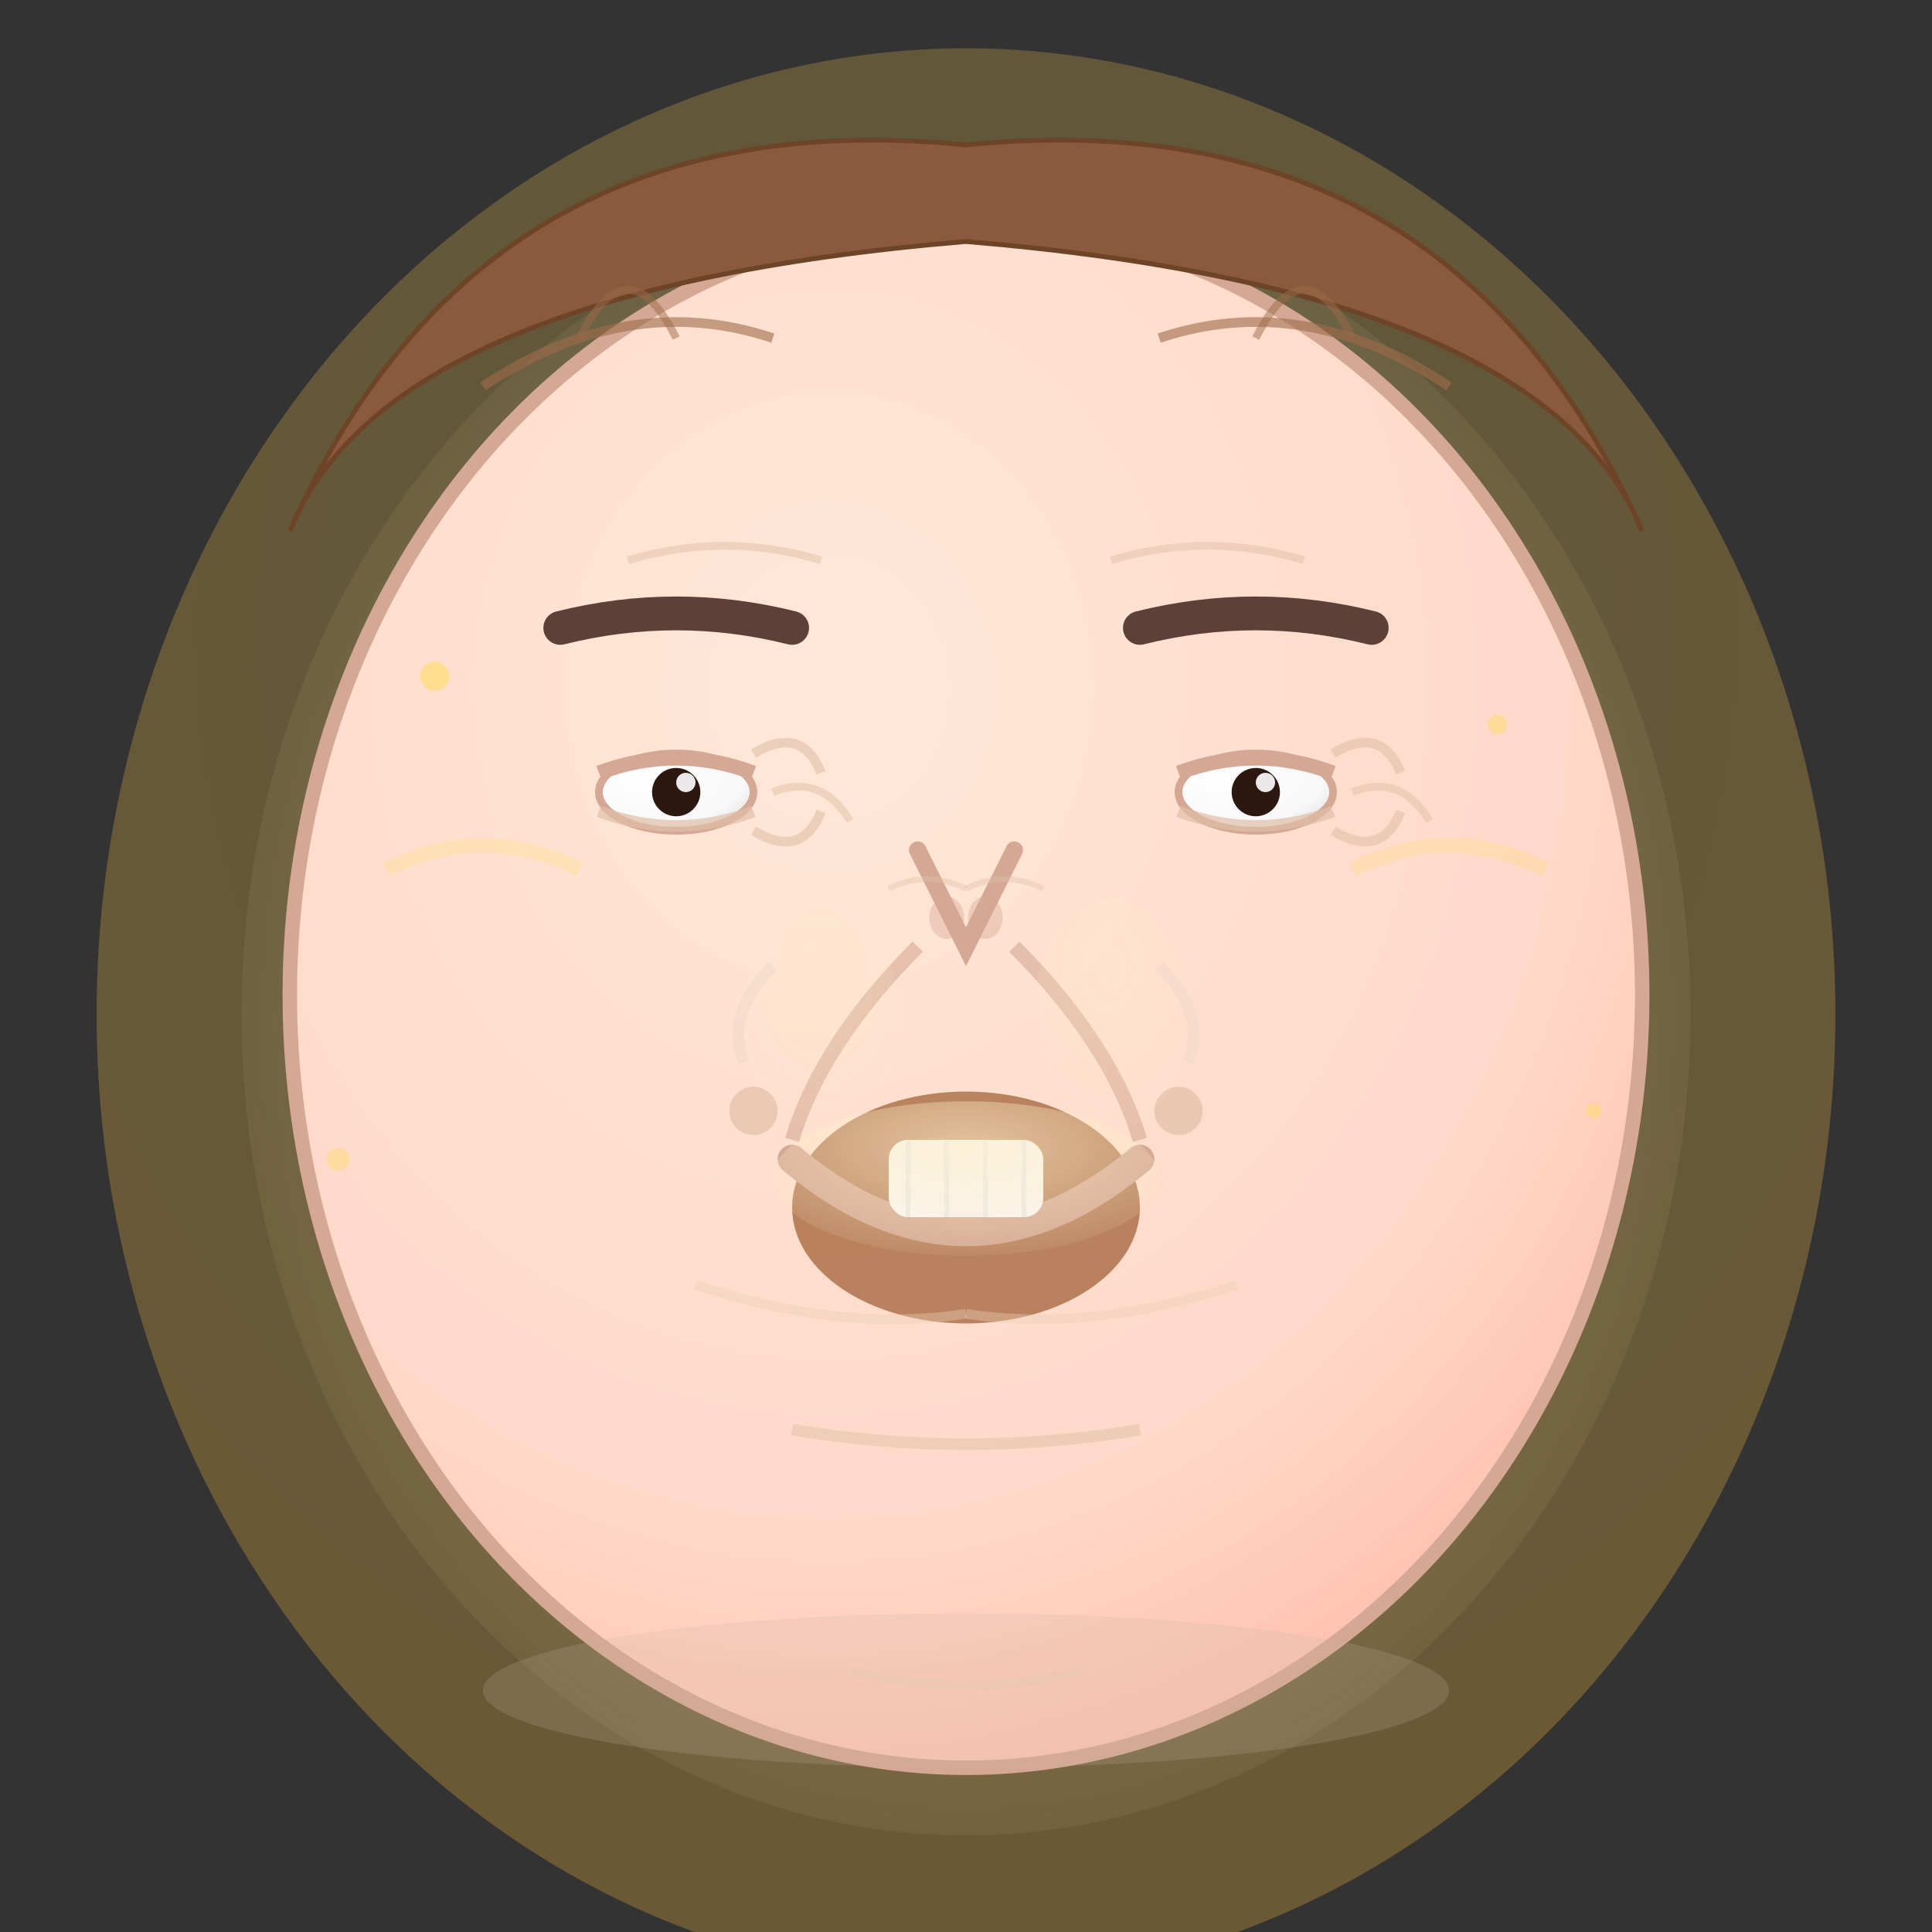 <svg width="200" height="200" viewBox="0 0 200 200" xmlns="http://www.w3.org/2000/svg">
  <rect x="0" y="0" width="200" height="200" fill="#333333" stroke="none"/>
  <defs>
    <!-- Face gradient with intense warmth -->
    <radialGradient id="faceGradientIntenseJoy" cx="0.4" cy="0.3" r="0.8">
      <stop offset="0%" stop-color="#ffe8d8"/>
      <stop offset="70%" stop-color="#ffd8c8"/>
      <stop offset="100%" stop-color="#ffb8a8"/>
    </radialGradient>
    
    <!-- Intense happiness aura -->
    <radialGradient id="intenseHappinessAura" cx="0.5" cy="0.3" r="0.9">
      <stop offset="0%" stop-color="rgba(255,220,100,0.2)"/>
      <stop offset="100%" stop-color="rgba(255,180,50,0.3)"/>
    </radialGradient>
    
    <!-- Eye gradient (squinted from laughter) -->
    <radialGradient id="eyeGradientSquint" cx="0.3" cy="0.3" r="0.8">
      <stop offset="0%" stop-color="#ffffff"/>
      <stop offset="80%" stop-color="#f8f8f8"/>
      <stop offset="100%" stop-color="#e8e8e8"/>
    </radialGradient>
    
    <!-- Intense smile highlight -->
    <radialGradient id="intenseSmileHighlight" cx="0.5" cy="0.3" r="0.8">
      <stop offset="0%" stop-color="rgba(255,240,200,0.6)"/>
      <stop offset="100%" stop-color="rgba(255,240,200,0)"/>
    </radialGradient>
    
    <!-- Laughter glow -->
    <radialGradient id="laughterGlow" cx="0.5" cy="0.5" r="0.6">
      <stop offset="0%" stop-color="rgba(255,235,180,0.4)"/>
      <stop offset="100%" stop-color="rgba(255,235,180,0)"/>
    </radialGradient>
  </defs>
  
  <!-- Intense happiness aura -->
  <ellipse cx="100" cy="105" rx="90" ry="100" fill="url(#intenseHappinessAura)"/>
  
  <!-- Laughter glow around face -->
  <ellipse cx="100" cy="105" rx="75" ry="85" fill="url(#laughterGlow)"/>
  
  <!-- Face outline (slightly lifted from laughter) -->
  <ellipse cx="100" cy="103" rx="70" ry="80" fill="url(#faceGradientIntenseJoy)" stroke="#d4a894" stroke-width="1.5"/>
  
  <!-- Hair (bouncy from laughter) -->
  <path d="M30 55 Q50 10 100 15 Q150 10 170 55 Q160 30 100 25 Q40 30 30 55" fill="#8b5a3c" stroke="#6d4428" stroke-width="0.5"/>
  <path d="M50 40 Q65 30 80 35" stroke="#9d6b4a" stroke-width="1" fill="none" opacity="0.6"/>
  <path d="M120 35 Q135 30 150 40" stroke="#9d6b4a" stroke-width="1" fill="none" opacity="0.6"/>
  <!-- Bouncy hair strands -->
  <path d="M60 35 Q65 25 70 35" stroke="#9d6b4a" stroke-width="0.8" fill="none" opacity="0.5"/>
  <path d="M130 35 Q135 25 140 35" stroke="#9d6b4a" stroke-width="0.8" fill="none" opacity="0.5"/>
  
  <!-- Eyebrows (highly raised from intense joy) -->
  <path d="M58 65 Q70 62 82 65" stroke="#5d4037" stroke-width="3.5" fill="none" stroke-linecap="round"/>
  <path d="M118 65 Q130 62 142 65" stroke="#5d4037" stroke-width="3.5" fill="none" stroke-linecap="round"/>
  
  <!-- Forehead lines from raised eyebrows -->
  <path d="M65 58 Q75 55 85 58" stroke="#e0c0a8" stroke-width="0.8" fill="none" opacity="0.5"/>
  <path d="M115 58 Q125 55 135 58" stroke="#e0c0a8" stroke-width="0.8" fill="none" opacity="0.5"/>
  
  <!-- Eyes (squinted from intense laughter) -->
  <ellipse cx="70" cy="82" rx="8" ry="4" fill="url(#eyeGradientSquint)" stroke="#d4a894" stroke-width="0.8"/>
  <ellipse cx="130" cy="82" rx="8" ry="4" fill="url(#eyeGradientSquint)" stroke="#d4a894" stroke-width="0.8"/>
  
  <!-- Upper eyelids (heavily crinkled) -->
  <path d="M62 80 Q70 77 78 80" stroke="#d4a894" stroke-width="1.5" fill="none"/>
  <path d="M122 80 Q130 77 138 80" stroke="#d4a894" stroke-width="1.5" fill="none"/>
  
  <!-- Lower eyelids (pushed up from cheeks) -->
  <path d="M62 84 Q70 87 78 84" stroke="#e0c0a8" stroke-width="1.2" fill="none" opacity="0.7"/>
  <path d="M122 84 Q130 87 138 84" stroke="#e0c0a8" stroke-width="1.2" fill="none" opacity="0.7"/>
  
  <!-- Pupils (barely visible from squinting) -->
  <circle cx="70" cy="82" r="2.5" fill="#2c1810"/>
  <circle cx="130" cy="82" r="2.5" fill="#2c1810"/>
  
  <!-- Eye highlights (joyful sparkle) -->
  <circle cx="71" cy="81" r="1" fill="#ffffff" opacity="0.9"/>
  <circle cx="131" cy="81" r="1" fill="#ffffff" opacity="0.9"/>
  
  <!-- Intense crow's feet (laughter lines) -->
  <path d="M78 78 Q83 75 85 80" stroke="#e0c0a8" stroke-width="1" fill="none" opacity="0.6"/>
  <path d="M78 86 Q83 89 85 84" stroke="#e0c0a8" stroke-width="1" fill="none" opacity="0.6"/>
  <path d="M138 78 Q143 75 145 80" stroke="#e0c0a8" stroke-width="1" fill="none" opacity="0.6"/>
  <path d="M138 86 Q143 89 145 84" stroke="#e0c0a8" stroke-width="1" fill="none" opacity="0.6"/>
  
  <!-- Additional laughter lines -->
  <path d="M80 82 Q85 80 88 85" stroke="#e0c0a8" stroke-width="0.8" fill="none" opacity="0.5"/>
  <path d="M140 82 Q145 80 148 85" stroke="#e0c0a8" stroke-width="0.8" fill="none" opacity="0.5"/>
  
  <!-- Nose (slightly scrunched from laughter) -->
  <path d="M95 88 L100 98 L105 88" stroke="#d4a894" stroke-width="1.8" fill="none" stroke-linecap="round"/>
  <ellipse cx="98" cy="95" rx="1.8" ry="2.2" fill="#d4a894" opacity="0.4"/>
  <ellipse cx="102" cy="95" rx="1.8" ry="2.2" fill="#d4a894" opacity="0.4"/>
  
  <!-- Nose wrinkles from intense smile -->
  <path d="M92 92 Q96 90 100 92" stroke="#e0c0a8" stroke-width="0.6" fill="none" opacity="0.4"/>
  <path d="M100 92 Q104 90 108 92" stroke="#e0c0a8" stroke-width="0.6" fill="none" opacity="0.4"/>
  
  <!-- Mouth (wide, open laughter) -->
  <ellipse cx="100" cy="125" rx="18" ry="12" fill="#8b4513" opacity="0.6"/>
  <path d="M82 120 Q100 135 118 120" stroke="#d4a894" stroke-width="3" fill="none" stroke-linecap="round"/>
  
  <!-- Teeth showing -->
  <rect x="92" y="118" width="16" height="8" fill="#ffffff" rx="2" opacity="0.9"/>
  <path d="M94 118 L94 126" stroke="#e8e8e8" stroke-width="0.5"/>
  <path d="M98 118 L98 126" stroke="#e8e8e8" stroke-width="0.5"/>
  <path d="M102 118 L102 126" stroke="#e8e8e8" stroke-width="0.5"/>
  <path d="M106 118 L106 126" stroke="#e8e8e8" stroke-width="0.5"/>
  
  <!-- Intense smile highlight -->
  <ellipse cx="100" cy="122" rx="20" ry="8" fill="url(#intenseSmileHighlight)"/>
  
  <!-- Pronounced dimples -->
  <circle cx="78" cy="115" r="2.5" fill="#e0c0a8" opacity="0.7"/>
  <circle cx="122" cy="115" r="2.5" fill="#e0c0a8" opacity="0.7"/>
  
  <!-- Deep nasolabial folds -->
  <path d="M105 98 Q115 108 118 118" stroke="#d4a894" stroke-width="1.5" fill="none" opacity="0.6"/>
  <path d="M95 98 Q85 108 82 118" stroke="#d4a894" stroke-width="1.5" fill="none" opacity="0.6"/>
  
  <!-- Raised cheeks from intense smile -->
  <ellipse cx="85" cy="105" rx="8" ry="12" fill="url(#intenseSmileHighlight)" opacity="0.4"/>
  <ellipse cx="115" cy="105" rx="8" ry="12" fill="url(#intenseSmileHighlight)" opacity="0.4"/>
  
  <!-- Cheek definition lines -->
  <path d="M120 100 Q125 105 123 110" stroke="#f0d8c8" stroke-width="1.2" fill="none" opacity="0.5"/>
  <path d="M80 100 Q75 105 77 110" stroke="#f0d8c8" stroke-width="1.2" fill="none" opacity="0.5"/>
  
  <!-- Chin and jawline (lifted from laughter) -->
  <path d="M82 148 Q100 151 118 148" stroke="#e0c0a8" stroke-width="1.2" fill="none" opacity="0.5"/>
  <path d="M72 133 Q87 138 100 136" stroke="#e8d0b8" stroke-width="1" fill="none" opacity="0.4"/>
  <path d="M100 136 Q113 138 128 133" stroke="#e8d0b8" stroke-width="1" fill="none" opacity="0.4"/>
  
  <!-- Neck -->
  <path d="M88 173 Q100 176 112 173" stroke="#e8d0b8" stroke-width="1" fill="none" opacity="0.4"/>
  
  <!-- Laughter energy lines -->
  <path d="M40 90 Q50 85 60 90" stroke="rgba(255,220,100,0.4)" stroke-width="1.5" fill="none" opacity="0.6"/>
  <path d="M140 90 Q150 85 160 90" stroke="rgba(255,220,100,0.4)" stroke-width="1.5" fill="none" opacity="0.6"/>
  
  <!-- Shadow (bouncing from laughter) -->
  <ellipse cx="100" cy="175" rx="50" ry="8" fill="rgba(200,180,160,0.2)"/>
  
  <!-- Joy sparkles -->
  <circle cx="45" cy="70" r="1.5" fill="rgba(255,220,100,0.6)"/>
  <circle cx="155" cy="75" r="1" fill="rgba(255,220,100,0.5)"/>
  <circle cx="35" cy="120" r="1.2" fill="rgba(255,220,100,0.4)"/>
  <circle cx="165" cy="115" r="0.8" fill="rgba(255,220,100,0.5)"/>
</svg>